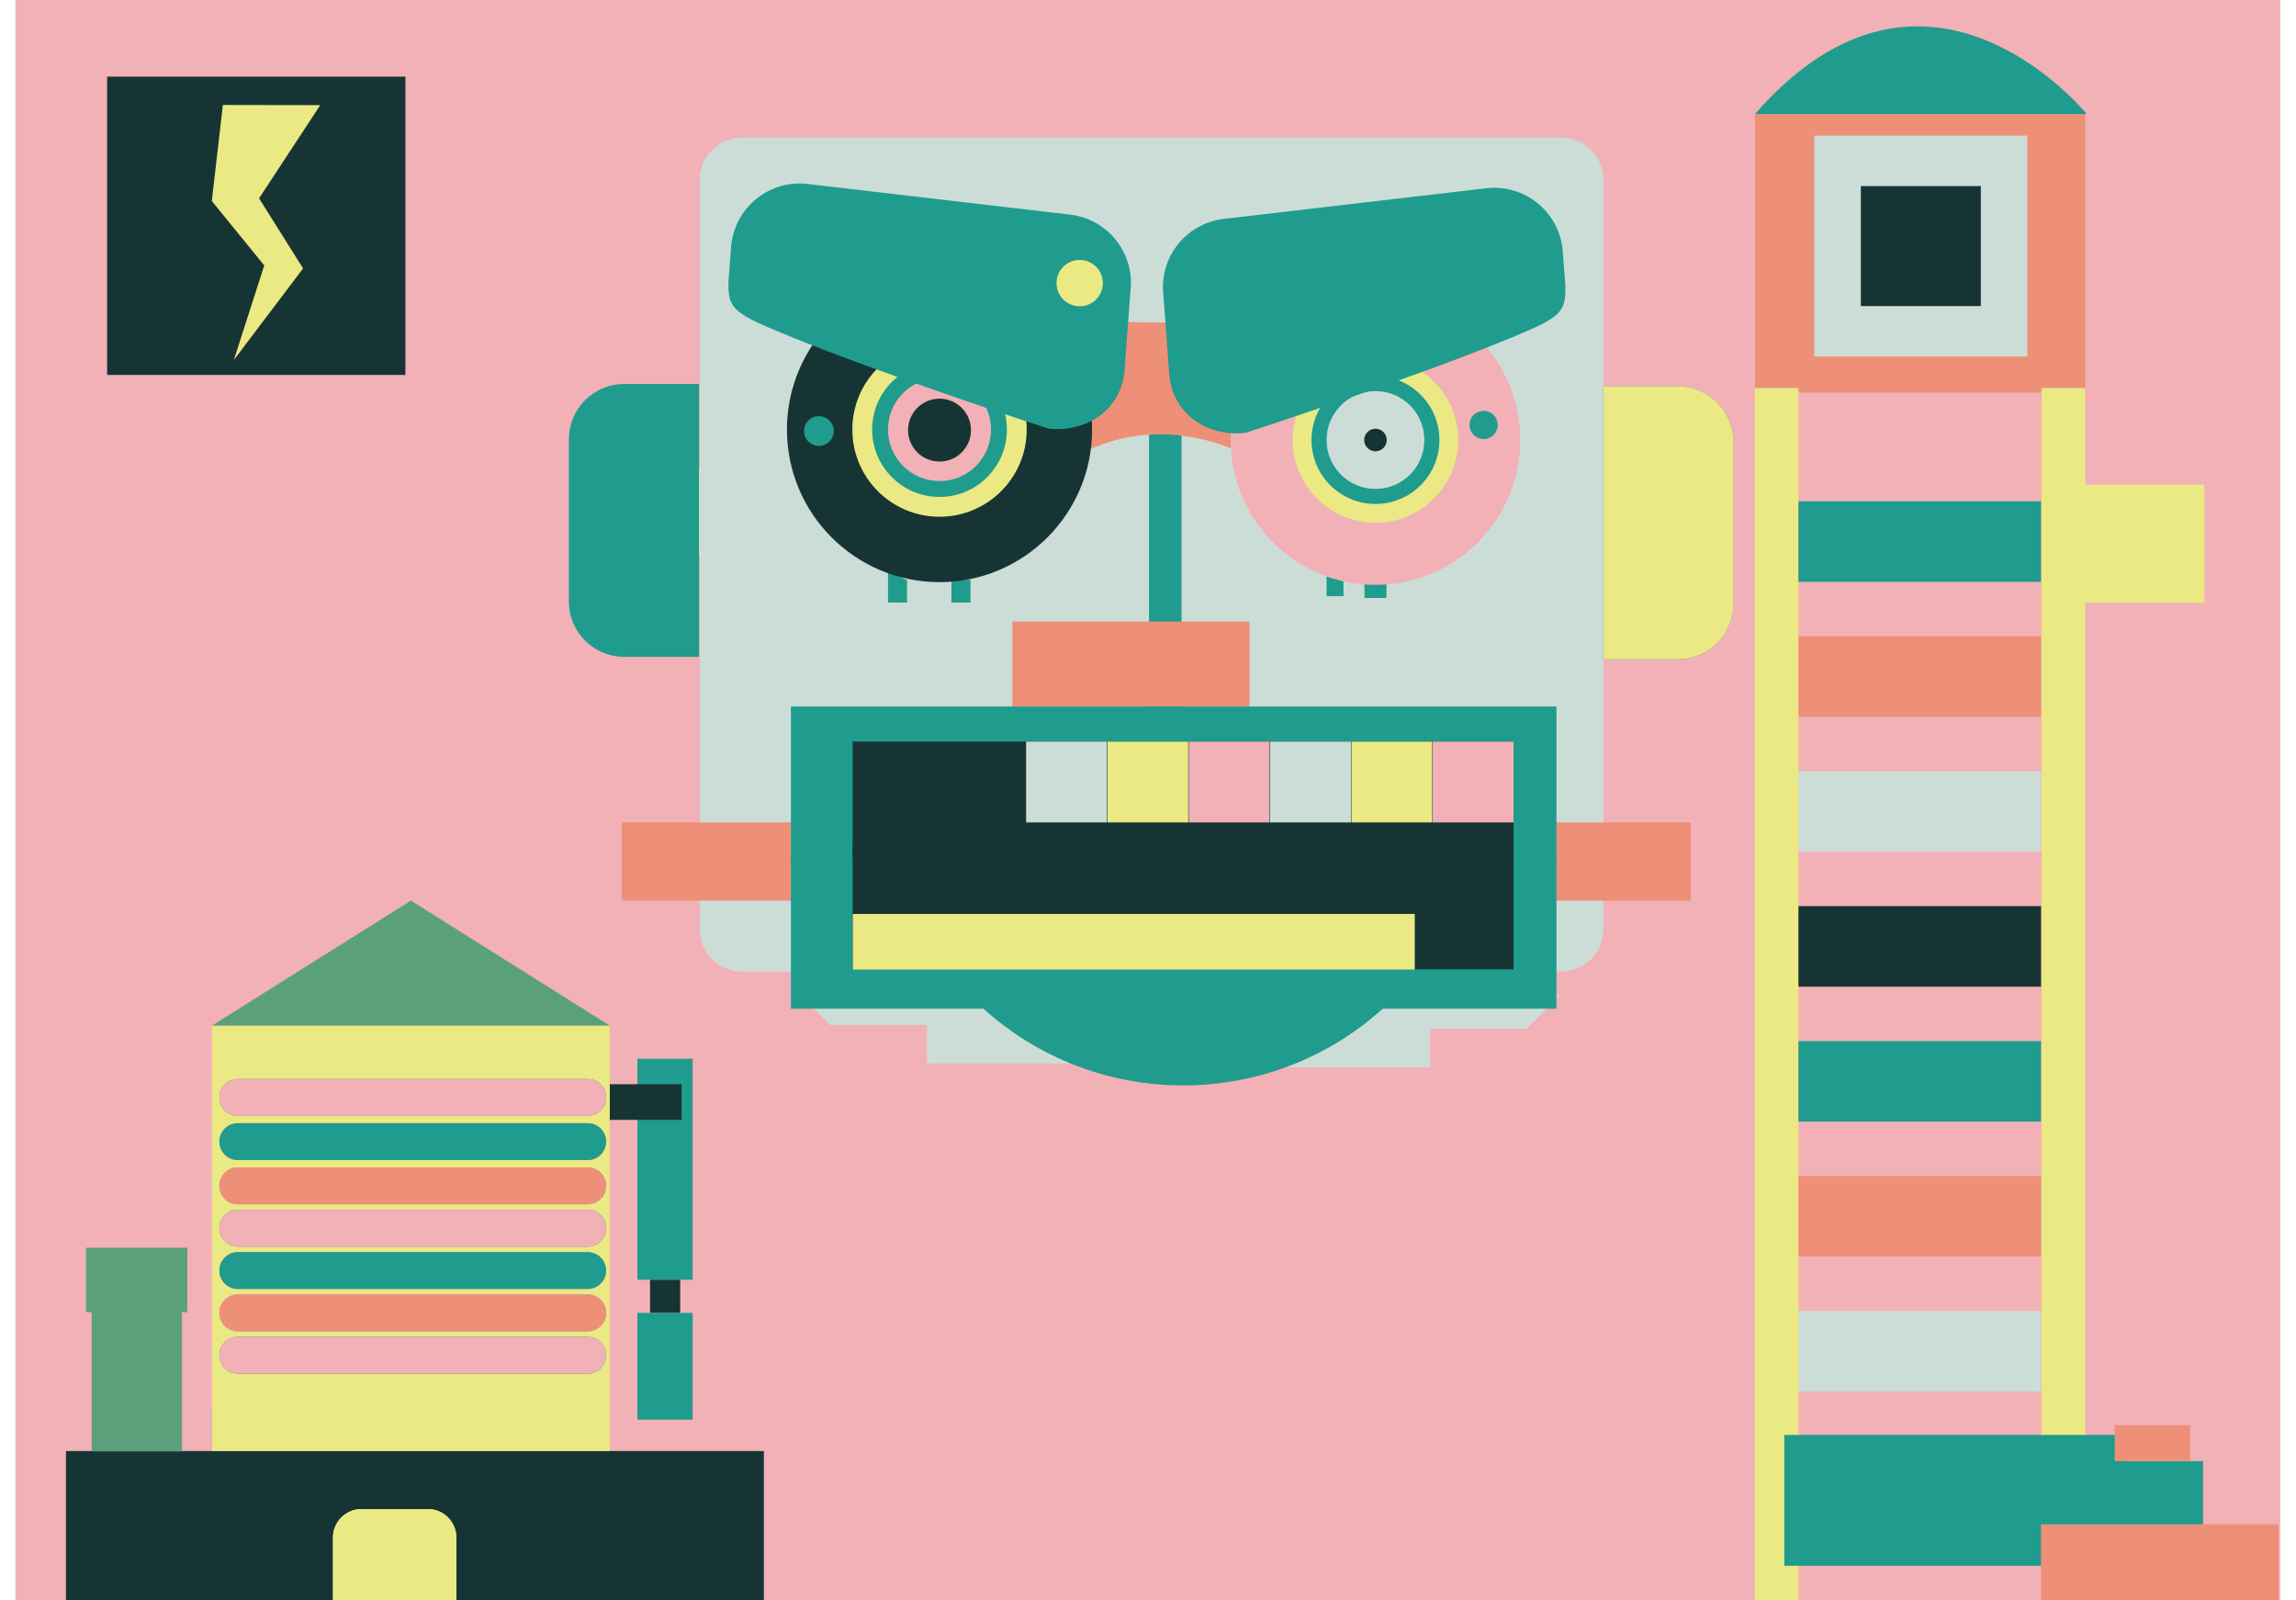 <?xml version="1.0" encoding="utf-8"?>
<!-- Generator: Adobe Illustrator 15.0.0, SVG Export Plug-In . SVG Version: 6.00 Build 0)  -->
<!DOCTYPE svg PUBLIC "-//W3C//DTD SVG 1.1//EN" "http://www.w3.org/Graphics/SVG/1.1/DTD/svg11.dtd">
<svg version="1.1" xmlns="http://www.w3.org/2000/svg"  x="0px" y="0px"
	 width="1191px" height="830px" viewBox="0 0 1190.55 841.89" enable-background="new 0 0 1190.55 841.89"
	 xml:space="preserve">
<g id="bg">
	<rect x="-0.625" fill="#F2B1B6" width="1191.647" height="842.334"/>
</g>
<g id="bgPump1" display="none">
	<rect x="-0.625" display="inline" opacity="0.49" fill="#CCDDD7" width="1191.647" height="842.334"/>
</g>
<g id="bgPump2" display="none">
	<rect x="-0.625" display="inline" opacity="0.5" fill="#EAE984" width="1191.647" height="842.334"/>
</g>
<g id="bgPump3" display="none">
	<rect x="-0.625" display="inline" opacity="0.5" fill="#EE8F78" width="1191.647" height="842.334"/>
</g>
<g id="bgPump4" display="none">
	<rect x="-0.625" display="inline" opacity="0.5" fill="#173434" width="1191.647" height="842.334"/>
</g>
<g id="bgStripes1" display="none">
	<rect x="-0.625" display="inline" fill="#5AA17B" width="1190.758" height="122.311"/>
	<rect x="-0.625" y="122.311" display="inline" fill="#F2B1B6" width="1191.647" height="163.772"/>
	<rect x="-0.625" y="286.083" display="inline" fill="#173434" width="1191.647" height="74.917"/>
	<rect x="-0.625" y="361" display="inline" fill="#EAE984" width="1191.647" height="167.404"/>
	<rect x="-0.625" y="528.404" display="inline" fill="#EE8F78" width="1191.647" height="194.303"/>
	<rect x="-0.625" y="722.707" display="inline" fill="#EAE984" width="1190.758" height="119.627"/>
</g>
<g id="bgStripes2" display="none">
	<rect x="-0.625" display="inline" fill="#EAE984" width="1190.758" height="122.311"/>
	<rect x="-0.625" y="122.311" display="inline" fill="#F2B1B6" width="1191.647" height="163.772"/>
	<rect x="-0.625" y="286.083" display="inline" fill="#CCDDD7" width="1191.647" height="74.917"/>
	<rect x="-0.625" y="361" display="inline" fill="#EAE984" width="1191.647" height="167.404"/>
	<rect x="-0.625" y="528.404" display="inline" fill="#5AA17B" width="1191.647" height="194.303"/>
	<rect x="-0.625" y="722.707" display="inline" fill="#EE8F78" width="1190.758" height="119.627"/>
</g>
<g id="bgStripes3" display="none">
	<rect x="-0.625" display="inline" fill="#F2B1B6" width="1190.758" height="122.311"/>
	<rect x="-0.625" y="122.311" display="inline" fill="#5AA17B" width="1191.647" height="163.772"/>
	<rect x="-0.625" y="286.083" display="inline" fill="#CCDDD7" width="1191.647" height="74.917"/>
	<rect x="-0.625" y="361" display="inline" fill="#EE8F78" width="1191.647" height="167.404"/>
	<rect x="-0.625" y="528.404" display="inline" fill="#EAE984" width="1191.647" height="194.303"/>
	<rect x="-0.625" y="722.707" display="inline" fill="#1F9C8D" width="1190.758" height="119.627"/>
</g>
<g id="bgStripes4" display="none">
	<rect x="-0.625" display="inline" fill="#EE8F78" width="1190.758" height="122.311"/>
	<rect x="-0.625" y="122.311" display="inline" fill="#5AA17B" width="1191.647" height="163.772"/>
	<rect x="-0.625" y="286.083" display="inline" fill="#F2B1B6" width="1191.647" height="74.917"/>
	<rect x="-0.625" y="361" display="inline" fill="#EAE984" width="1191.647" height="167.404"/>
	<rect x="-0.625" y="528.404" display="inline" fill="#EE8F78" width="1191.647" height="194.303"/>
	<rect x="-0.625" y="722.707" display="inline" fill="#CCDDD7" width="1190.758" height="119.627"/>
</g>
<g id="bgCoop3" display="none">
	<g display="inline">
		<circle fill="#173434" cx="56.958" cy="43.831" r="26"/>
		<circle fill="#173434" cx="175.859" cy="43.831" r="26"/>
		<circle fill="#173434" cx="294.76" cy="43.831" r="26"/>
		<circle fill="#173434" cx="413.662" cy="43.831" r="26"/>
		<circle fill="#173434" cx="532.563" cy="43.831" r="26"/>
		<circle fill="#173434" cx="651.465" cy="43.831" r="26"/>
		<circle fill="#173434" cx="770.366" cy="43.831" r="26"/>
		<circle fill="#173434" cx="889.268" cy="43.831" r="26"/>
		<circle fill="#173434" cx="1008.169" cy="43.831" r="26"/>
		<circle fill="#173434" cx="1127.07" cy="43.831" r="26"/>
		<circle fill="#173434" cx="1127.07" cy="149.123" r="26"/>
		<circle fill="#173434" cx="1127.07" cy="254.414" r="26"/>
		<circle fill="#173434" cx="1127.07" cy="359.706" r="26"/>
		<circle fill="#173434" cx="1127.07" cy="464.998" r="26"/>
		<circle fill="#173434" cx="1127.07" cy="570.289" r="26"/>
		<circle fill="#173434" cx="1127.07" cy="675.58" r="26"/>
		<circle fill="#173434" cx="1127.07" cy="780.871" r="26"/>
		<circle fill="#173434" cx="1008.168" cy="149.123" r="26"/>
		<circle fill="#173434" cx="1008.168" cy="254.415" r="26"/>
		<circle fill="#173434" cx="1008.168" cy="359.706" r="26"/>
		<circle fill="#173434" cx="1008.168" cy="464.998" r="26"/>
		<circle fill="#173434" cx="1008.168" cy="570.289" r="26"/>
		<circle fill="#173434" cx="1008.168" cy="675.58" r="26"/>
		<circle fill="#173434" cx="1008.168" cy="780.871" r="26"/>
		<circle fill="#173434" cx="889.266" cy="149.124" r="26"/>
		<circle fill="#173434" cx="889.266" cy="254.416" r="26"/>
		<circle fill="#173434" cx="889.266" cy="359.707" r="26"/>
		<circle fill="#173434" cx="889.266" cy="464.998" r="26"/>
		<circle fill="#173434" cx="889.266" cy="570.289" r="26"/>
		<circle fill="#173434" cx="889.266" cy="675.58" r="26"/>
		<circle fill="#173434" cx="889.266" cy="780.871" r="26"/>
		<circle fill="#173434" cx="770.363" cy="149.125" r="26"/>
		<circle fill="#173434" cx="770.363" cy="254.416" r="26"/>
		<circle fill="#173434" cx="770.363" cy="359.708" r="26"/>
		<circle fill="#173434" cx="770.363" cy="464.998" r="26"/>
		<circle fill="#173434" cx="770.363" cy="570.289" r="26"/>
		<circle fill="#173434" cx="770.363" cy="675.58" r="26"/>
		<circle fill="#173434" cx="770.363" cy="780.871" r="26"/>
		<circle fill="#173434" cx="651.461" cy="149.125" r="26"/>
		<circle fill="#173434" cx="651.461" cy="254.416" r="26"/>
		<circle fill="#173434" cx="651.461" cy="359.708" r="26"/>
		<circle fill="#173434" cx="651.461" cy="464.998" r="26"/>
		<circle fill="#173434" cx="651.461" cy="570.289" r="26"/>
		<circle fill="#173434" cx="651.461" cy="675.58" r="26"/>
		<circle fill="#173434" cx="651.461" cy="780.871" r="26"/>
		<circle fill="#173434" cx="532.559" cy="149.125" r="26"/>
		<circle fill="#173434" cx="532.559" cy="254.417" r="26"/>
		<circle fill="#173434" cx="532.559" cy="359.708" r="26"/>
		<circle fill="#173434" cx="532.559" cy="464.998" r="26"/>
		<circle fill="#173434" cx="532.559" cy="570.289" r="26"/>
		<circle fill="#173434" cx="532.559" cy="675.58" r="26"/>
		<circle fill="#173434" cx="532.559" cy="780.871" r="26"/>
		<circle fill="#173434" cx="413.656" cy="149.125" r="26"/>
		<circle fill="#173434" cx="413.656" cy="254.417" r="26"/>
		<circle fill="#173434" cx="413.656" cy="359.708" r="26"/>
		<circle fill="#173434" cx="413.656" cy="464.998" r="26"/>
		<circle fill="#173434" cx="413.656" cy="570.289" r="26"/>
		<circle fill="#173434" cx="413.656" cy="675.58" r="26"/>
		<circle fill="#173434" cx="413.656" cy="780.871" r="26"/>
		<circle fill="#173434" cx="294.754" cy="149.126" r="26"/>
		<circle fill="#173434" cx="294.754" cy="254.417" r="26"/>
		<circle fill="#173434" cx="294.754" cy="359.709" r="26"/>
		<circle fill="#173434" cx="294.754" cy="464.998" r="26"/>
		<circle fill="#173434" cx="294.754" cy="570.289" r="26"/>
		<circle fill="#173434" cx="294.754" cy="675.58" r="26"/>
		<circle fill="#173434" cx="294.754" cy="780.871" r="26"/>
		<circle fill="#173434" cx="175.852" cy="149.126" r="26"/>
		<circle fill="#173434" cx="175.852" cy="254.417" r="26"/>
		<circle fill="#173434" cx="175.852" cy="359.709" r="26"/>
		<circle fill="#173434" cx="175.852" cy="464.998" r="26"/>
		<circle fill="#173434" cx="175.852" cy="570.289" r="26"/>
		<circle fill="#173434" cx="175.852" cy="675.58" r="26"/>
		<circle fill="#173434" cx="175.852" cy="780.871" r="26"/>
		<circle fill="#173434" cx="56.949" cy="149.126" r="26"/>
		<circle fill="#173434" cx="56.949" cy="254.418" r="26"/>
		<circle fill="#173434" cx="56.949" cy="359.709" r="26"/>
		<circle fill="#173434" cx="56.949" cy="464.998" r="26"/>
		<circle fill="#173434" cx="56.949" cy="570.289" r="26"/>
		<circle fill="#173434" cx="56.949" cy="675.58" r="26"/>
		<circle fill="#173434" cx="56.949" cy="780.871" r="26"/>
	</g>
</g>
<g id="bgCoop2" display="none">
	<g display="inline">
		<circle fill="#EAE984" cx="56.958" cy="43.831" r="16"/>
		<circle fill="#EAE984" cx="175.859" cy="43.831" r="16"/>
		<circle fill="#EAE984" cx="294.76" cy="43.831" r="16"/>
		<circle fill="#EAE984" cx="413.662" cy="43.831" r="16"/>
		<circle fill="#EAE984" cx="532.563" cy="43.831" r="16"/>
		<circle fill="#EAE984" cx="651.465" cy="43.831" r="16"/>
		<circle fill="#EAE984" cx="770.366" cy="43.831" r="16"/>
		<circle fill="#EAE984" cx="889.268" cy="43.831" r="16"/>
		<circle fill="#EAE984" cx="1008.169" cy="43.831" r="16"/>
		<circle fill="#EAE984" cx="1127.07" cy="43.831" r="16"/>
		<circle fill="#EAE984" cx="1127.07" cy="149.123" r="16"/>
		<circle fill="#EAE984" cx="1127.07" cy="254.414" r="16"/>
		<circle fill="#EAE984" cx="1127.07" cy="359.706" r="16"/>
		<circle fill="#EAE984" cx="1127.07" cy="464.998" r="16"/>
		<circle fill="#EAE984" cx="1127.07" cy="570.289" r="16"/>
		<circle fill="#EAE984" cx="1127.07" cy="675.58" r="16"/>
		<circle fill="#EAE984" cx="1127.07" cy="780.871" r="16"/>
		<circle fill="#EAE984" cx="1008.168" cy="149.123" r="16"/>
		<circle fill="#EAE984" cx="1008.168" cy="254.415" r="16"/>
		<circle fill="#EAE984" cx="1008.168" cy="359.706" r="16"/>
		<circle fill="#EAE984" cx="1008.168" cy="464.998" r="16"/>
		<circle fill="#EAE984" cx="1008.168" cy="570.289" r="16"/>
		<circle fill="#EAE984" cx="1008.168" cy="675.58" r="16"/>
		<circle fill="#EAE984" cx="1008.168" cy="780.871" r="16"/>
		<circle fill="#EAE984" cx="889.266" cy="149.124" r="16"/>
		<circle fill="#EAE984" cx="889.266" cy="254.416" r="16"/>
		<circle fill="#EAE984" cx="889.266" cy="359.707" r="16"/>
		<circle fill="#EAE984" cx="889.266" cy="464.998" r="16"/>
		<circle fill="#EAE984" cx="889.266" cy="570.289" r="16"/>
		<circle fill="#EAE984" cx="889.266" cy="675.58" r="16"/>
		<circle fill="#EAE984" cx="889.266" cy="780.871" r="16"/>
		<circle fill="#EAE984" cx="770.363" cy="149.125" r="16"/>
		<circle fill="#EAE984" cx="770.363" cy="254.416" r="16"/>
		<circle fill="#EAE984" cx="770.363" cy="359.708" r="16"/>
		<circle fill="#EAE984" cx="770.363" cy="464.998" r="16"/>
		<circle fill="#EAE984" cx="770.363" cy="570.289" r="16"/>
		<circle fill="#EAE984" cx="770.363" cy="675.58" r="16"/>
		<circle fill="#EAE984" cx="770.363" cy="780.871" r="16"/>
		<circle fill="#EAE984" cx="651.461" cy="149.125" r="16"/>
		<circle fill="#EAE984" cx="651.461" cy="254.416" r="16"/>
		<circle fill="#EAE984" cx="651.461" cy="359.708" r="16"/>
		<circle fill="#EAE984" cx="651.461" cy="464.998" r="16"/>
		<circle fill="#EAE984" cx="651.461" cy="570.289" r="16"/>
		<circle fill="#EAE984" cx="651.461" cy="675.58" r="16"/>
		<circle fill="#EAE984" cx="651.461" cy="780.871" r="16"/>
		<circle fill="#EAE984" cx="532.559" cy="149.125" r="16"/>
		<circle fill="#EAE984" cx="532.559" cy="254.417" r="16"/>
		<circle fill="#EAE984" cx="532.559" cy="359.708" r="16"/>
		<circle fill="#EAE984" cx="532.559" cy="464.998" r="16"/>
		<circle fill="#EAE984" cx="532.559" cy="570.289" r="16"/>
		<circle fill="#EAE984" cx="532.559" cy="675.58" r="16"/>
		<circle fill="#EAE984" cx="532.559" cy="780.871" r="16"/>
		<circle fill="#EAE984" cx="413.656" cy="149.125" r="16"/>
		<circle fill="#EAE984" cx="413.656" cy="254.417" r="16"/>
		<circle fill="#EAE984" cx="413.656" cy="359.708" r="16"/>
		<circle fill="#EAE984" cx="413.656" cy="464.998" r="16"/>
		<circle fill="#EAE984" cx="413.656" cy="570.289" r="16"/>
		<circle fill="#EAE984" cx="413.656" cy="675.58" r="16"/>
		<circle fill="#EAE984" cx="413.656" cy="780.871" r="16"/>
		<circle fill="#EAE984" cx="294.754" cy="149.126" r="16"/>
		<circle fill="#EAE984" cx="294.754" cy="254.417" r="16"/>
		<circle fill="#EAE984" cx="294.754" cy="359.709" r="16"/>
		<circle fill="#EAE984" cx="294.754" cy="464.998" r="16"/>
		<circle fill="#EAE984" cx="294.754" cy="570.289" r="16"/>
		<circle fill="#EAE984" cx="294.754" cy="675.58" r="16"/>
		<circle fill="#EAE984" cx="294.754" cy="780.871" r="16"/>
		<circle fill="#EAE984" cx="175.852" cy="149.126" r="16"/>
		<circle fill="#EAE984" cx="175.852" cy="254.417" r="16"/>
		<circle fill="#EAE984" cx="175.852" cy="359.709" r="16"/>
		<circle fill="#EAE984" cx="175.852" cy="464.998" r="16"/>
		<circle fill="#EAE984" cx="175.852" cy="570.289" r="16"/>
		<circle fill="#EAE984" cx="175.852" cy="675.58" r="16"/>
		<circle fill="#EAE984" cx="175.852" cy="780.871" r="16"/>
		<circle fill="#EAE984" cx="56.949" cy="149.126" r="16"/>
		<circle fill="#EAE984" cx="56.949" cy="254.418" r="16"/>
		<circle fill="#EAE984" cx="56.949" cy="359.709" r="16"/>
		<circle fill="#EAE984" cx="56.949" cy="464.998" r="16"/>
		<circle fill="#EAE984" cx="56.949" cy="570.289" r="16"/>
		<circle fill="#EAE984" cx="56.949" cy="675.58" r="16"/>
		<circle fill="#EAE984" cx="56.949" cy="780.871" r="16"/>
	</g>
</g>
<g id="bgCoop1" display="none">
	<g display="inline">
		<circle fill="#5AA17B" cx="56.958" cy="43.831" r="8.708"/>
		<circle fill="#5AA17B" cx="175.859" cy="43.831" r="8.708"/>
		<circle fill="#5AA17B" cx="294.76" cy="43.831" r="8.708"/>
		<circle fill="#5AA17B" cx="413.662" cy="43.831" r="8.708"/>
		<circle fill="#5AA17B" cx="532.563" cy="43.831" r="8.708"/>
		<circle fill="#5AA17B" cx="651.464" cy="43.831" r="8.708"/>
		<circle fill="#5AA17B" cx="770.365" cy="43.831" r="8.708"/>
		<circle fill="#5AA17B" cx="889.267" cy="43.831" r="8.708"/>
		<circle fill="#5AA17B" cx="1008.168" cy="43.831" r="8.708"/>
		<circle fill="#5AA17B" cx="1127.069" cy="43.831" r="8.708"/>
		<circle fill="#5AA17B" cx="1127.069" cy="149.123" r="8.708"/>
		<circle fill="#5AA17B" cx="1127.069" cy="254.414" r="8.708"/>
		<circle fill="#5AA17B" cx="1127.069" cy="359.706" r="8.708"/>
		<circle fill="#5AA17B" cx="1127.069" cy="464.998" r="8.708"/>
		<circle fill="#5AA17B" cx="1127.069" cy="570.289" r="8.708"/>
		<circle fill="#5AA17B" cx="1127.069" cy="675.58" r="8.708"/>
		<circle fill="#5AA17B" cx="1127.069" cy="780.871" r="8.708"/>
		<circle fill="#5AA17B" cx="1008.167" cy="149.123" r="8.708"/>
		<circle fill="#5AA17B" cx="1008.167" cy="254.415" r="8.708"/>
		<circle fill="#5AA17B" cx="1008.167" cy="359.706" r="8.708"/>
		<circle fill="#5AA17B" cx="1008.167" cy="464.998" r="8.708"/>
		<circle fill="#5AA17B" cx="1008.167" cy="570.289" r="8.708"/>
		<circle fill="#5AA17B" cx="1008.167" cy="675.58" r="8.708"/>
		<circle fill="#5AA17B" cx="1008.167" cy="780.871" r="8.708"/>
		<circle fill="#5AA17B" cx="889.265" cy="149.124" r="8.708"/>
		<circle fill="#5AA17B" cx="889.265" cy="254.416" r="8.708"/>
		<circle fill="#5AA17B" cx="889.265" cy="359.707" r="8.708"/>
		<circle fill="#5AA17B" cx="889.265" cy="464.998" r="8.708"/>
		<circle fill="#5AA17B" cx="889.265" cy="570.289" r="8.708"/>
		<circle fill="#5AA17B" cx="889.265" cy="675.58" r="8.708"/>
		<circle fill="#5AA17B" cx="889.265" cy="780.871" r="8.708"/>
		<circle fill="#5AA17B" cx="770.362" cy="149.125" r="8.708"/>
		<circle fill="#5AA17B" cx="770.362" cy="254.416" r="8.708"/>
		<circle fill="#5AA17B" cx="770.362" cy="359.708" r="8.708"/>
		<circle fill="#5AA17B" cx="770.362" cy="464.998" r="8.708"/>
		<circle fill="#5AA17B" cx="770.362" cy="570.289" r="8.708"/>
		<circle fill="#5AA17B" cx="770.362" cy="675.58" r="8.708"/>
		<circle fill="#5AA17B" cx="770.362" cy="780.871" r="8.708"/>
		<circle fill="#5AA17B" cx="651.46" cy="149.125" r="8.708"/>
		<circle fill="#5AA17B" cx="651.46" cy="254.416" r="8.708"/>
		<circle fill="#5AA17B" cx="651.46" cy="359.708" r="8.708"/>
		<circle fill="#5AA17B" cx="651.46" cy="464.998" r="8.708"/>
		<circle fill="#5AA17B" cx="651.46" cy="570.289" r="8.708"/>
		<circle fill="#5AA17B" cx="651.46" cy="675.58" r="8.708"/>
		<circle fill="#5AA17B" cx="651.46" cy="780.871" r="8.708"/>
		<circle fill="#5AA17B" cx="532.558" cy="149.125" r="8.708"/>
		<circle fill="#5AA17B" cx="532.558" cy="254.417" r="8.708"/>
		<circle fill="#5AA17B" cx="532.558" cy="359.708" r="8.708"/>
		<circle fill="#5AA17B" cx="532.558" cy="464.998" r="8.708"/>
		<circle fill="#5AA17B" cx="532.558" cy="570.289" r="8.708"/>
		<circle fill="#5AA17B" cx="532.558" cy="675.58" r="8.708"/>
		<circle fill="#5AA17B" cx="532.558" cy="780.871" r="8.708"/>
		<circle fill="#5AA17B" cx="413.655" cy="149.125" r="8.708"/>
		<circle fill="#5AA17B" cx="413.655" cy="254.417" r="8.708"/>
		<circle fill="#5AA17B" cx="413.655" cy="359.708" r="8.708"/>
		<circle fill="#5AA17B" cx="413.655" cy="464.998" r="8.708"/>
		<circle fill="#5AA17B" cx="413.655" cy="570.289" r="8.708"/>
		<circle fill="#5AA17B" cx="413.655" cy="675.58" r="8.708"/>
		<circle fill="#5AA17B" cx="413.655" cy="780.871" r="8.708"/>
		<circle fill="#5AA17B" cx="294.753" cy="149.126" r="8.708"/>
		<circle fill="#5AA17B" cx="294.753" cy="254.417" r="8.708"/>
		<circle fill="#5AA17B" cx="294.753" cy="359.709" r="8.708"/>
		<circle fill="#5AA17B" cx="294.753" cy="464.998" r="8.708"/>
		<circle fill="#5AA17B" cx="294.753" cy="570.289" r="8.708"/>
		<circle fill="#5AA17B" cx="294.753" cy="675.58" r="8.708"/>
		<circle fill="#5AA17B" cx="294.753" cy="780.871" r="8.708"/>
		<circle fill="#5AA17B" cx="175.851" cy="149.126" r="8.708"/>
		<circle fill="#5AA17B" cx="175.851" cy="254.417" r="8.708"/>
		<circle fill="#5AA17B" cx="175.851" cy="359.709" r="8.708"/>
		<circle fill="#5AA17B" cx="175.851" cy="464.998" r="8.708"/>
		<circle fill="#5AA17B" cx="175.851" cy="570.289" r="8.708"/>
		<circle fill="#5AA17B" cx="175.851" cy="675.58" r="8.708"/>
		<circle fill="#5AA17B" cx="175.851" cy="780.871" r="8.708"/>
		<circle fill="#5AA17B" cx="56.948" cy="149.126" r="8.708"/>
		<circle fill="#5AA17B" cx="56.948" cy="254.418" r="8.708"/>
		<circle fill="#5AA17B" cx="56.948" cy="359.709" r="8.708"/>
		<circle fill="#5AA17B" cx="56.948" cy="464.998" r="8.708"/>
		<circle fill="#5AA17B" cx="56.948" cy="570.289" r="8.708"/>
		<circle fill="#5AA17B" cx="56.948" cy="675.58" r="8.708"/>
		<circle fill="#5AA17B" cx="56.948" cy="780.871" r="8.708"/>
	</g>
</g>
<g id="earHandle">
	<g>
		<rect x="295.634" y="224.06" fill="#1F9C8D" width="26.558" height="93.07"/>
		<rect x="322.192" y="246.613" fill="#EAE984" width="245.378" height="45.173"/>
	</g>
</g>
<g id="coopColored">
	<rect x="914.649" y="59.986" fill="#EE8F78" width="173.748" height="146.568"/>
	<path fill="#1F9C8D" d="M914.649,59.986h174.514C1089.163,59.986,1005.211-43.775,914.649,59.986z"/>
	<rect x="914.566" y="204.177" fill="#EAE984" width="22.949" height="637.713"/>
	<rect x="1065.428" y="204.177" fill="#EAE984" width="22.949" height="637.713"/>
</g>
<g id="coopBlack" display="none">
	<rect x="914.566" y="204.177" display="inline" fill="#173434" width="22.949" height="637.713"/>
	<rect x="1065.428" y="204.177" display="inline" fill="#173434" width="22.949" height="637.713"/>
	<rect x="914.649" y="59.986" display="inline" fill="#173434" width="173.748" height="146.568"/>
	<path display="inline" fill="#173434" d="M914.649,60.986h174.514C1089.163,60.986,1005.211-42.775,914.649,60.986z"/>
</g>
<g id="pump">
	<g>
		<rect x="36.508" y="656.448" fill="#5AA17B" width="53.291" height="33.913"/>
		<rect x="53.042" y="690.361" fill="#CCDDD7" width="19.377" height="144.371"/>
	</g>
</g>
<g id="layer1">
	<rect x="25.942" y="763.404" fill="#173434" width="367.231" height="78.485"/>
	<path fill="#EAE984" d="M231.36,808.944c0-8.294-6.724-15.017-15.02-15.017h-34.882c-8.294,0-15.018,6.723-15.018,15.017v32.945
		h64.919V808.944z"/>
	<rect x="102.799" y="742.113" fill="#5AA17B" width="209.294" height="21.291"/>
	<rect x="930.065" y="754.934" fill="#1F9C8D" width="179.529" height="68.844"/>
	<rect x="1094.207" y="768.692" fill="#1F9C8D" width="56.201" height="37.789"/>
	<rect x="1103.898" y="749.818" fill="#EE8F78" width="39.725" height="18.874"/>
	<rect x="1065.137" y="801.948" fill="#EE8F78" width="124.996" height="40.386"/>
	<rect x="39.508" y="689.732" fill="#5AA17B" width="47.478" height="73.896"/>
	<path fill="#CCDDD7" d="M834.818,489.159c0,12.165-10.005,22.027-22.349,22.027H381.802c-12.34,0-22.348-9.862-22.348-22.027
		V94.413c0-12.165,10.007-22.026,22.348-22.026H812.47c12.344,0,22.349,9.862,22.349,22.026V489.159z"/>
	<rect x="595.811" y="227.079" fill="#1F9C8D" width="17.121" height="145.13"/>
	<polygon fill="#CCDDD7" points="688.796,561.553 743.566,561.553 743.566,541.237 794.588,541.237 812.132,523.693 
		665.364,523.693 665.364,561.553 	"/>
	<polygon fill="#CCDDD7" points="533.771,559.553 479,559.553 479,539.237 427.977,539.237 410.433,521.693 557.201,521.693 
		557.201,559.553 	"/>
	<path fill="#EE8F78" d="M494.794,168.641c0,0,194.539,0.689,194.43,5.024c-0.109,4.336-36.699,68.888-36.699,68.888
		s-52.518-34.195-105.393,4.06L494.794,168.641z"/>
	<rect x="1080.228" y="255.037" fill="#EAE984" width="70.866" height="62.093"/>
	<path fill="#EAE984" d="M231.36,808.944c0-8.294-6.724-15.017-15.02-15.017h-34.882c-8.294,0-15.018,6.723-15.018,15.017v32.945
		h64.919V808.944z"/>
</g>
<g id="coopButton">
	<g id="coopButtonBg">
		<rect x="945.834" y="71.334" fill="#CCDDD7" width="112.146" height="116.244"/>
	</g>
	<g id="coopButtonCenter">
		<rect x="970.34" y="97.888" fill="#173434" width="63.135" height="63.137"/>
	</g>
</g>
<g id="nose">
	<rect x="523.911" y="327" fill="#EE8F78" width="124.778" height="44.703"/>
</g>
<g id="mot">
	<rect x="318.37" y="432.676" fill="#EE8F78" width="562.54" height="41.158"/>
</g>
<g id="openMouthDown" display="none">
	<rect x="409.354" y="144.33" display="inline" fill="#1F9C8D" width="400.857" height="397.158"/>
	<path display="inline" fill="#1F9C8D" d="M504.384,534.672c60.935,60.936,159.729,60.936,220.665,0l12.889-12.89H491.496
		L504.384,534.672z"/>
	<rect x="441.672" y="162.69" display="inline" fill="#173434" width="346.087" height="348.133"/>
	<rect x="440.276" y="481.687" display="inline" fill="#EAE984" width="294.265" height="29.137"/>
</g>
<g id="closedMouthUp">
	<rect x="407.387" y="371.703" fill="#1F9C8D" width="402.791" height="81.297"/>
	<rect x="439.862" y="390.152" fill="#173434" width="347.756" height="62.848"/>
</g>
<g id="closedMouthDown">
	<rect x="407.387" y="451" fill="#1F9C8D" width="402.791" height="79.693"/>
	<path fill="#1F9C8D" d="M502.876,525.137c61.229,61.229,160.501,61.229,221.729,0l12.951-12.95H489.925L502.876,525.137z"/>
	<rect x="439.862" y="444.277" fill="#173434" width="347.756" height="65.705"/>
	<g id="teethDown">
		<rect x="439.944" y="480.834" fill="#EAE984" width="295.685" height="29.279"/>
	</g>
</g>
<g id="teethUp">
	<g id="tooth1">
		<rect x="531.147" y="390.152" fill="#CCDDD7" width="42.524" height="42.523"/>
	</g>
	<g id="tooth2">
		<rect x="573.937" y="390.152" fill="#EAE984" width="42.523" height="42.523"/>
	</g>
	<g id="tooth3">
		<rect x="616.727" y="390.152" fill="#F2B1B6" width="42.523" height="42.523"/>
	</g>
	<g id="tooth4">
		<rect x="659.516" y="390.152" fill="#CCDDD7" width="42.523" height="42.523"/>
	</g>
	<g id="tooth5">
		<rect x="702.305" y="390.152" fill="#EAE984" width="42.524" height="42.523"/>
	</g>
	<g id="tooth6">
		<rect x="745.095" y="390.152" fill="#F2B1B6" width="42.523" height="42.523"/>
	</g>
</g>
<g id="pumpLight" display="none">
	<path display="inline" fill="#CCDDD7" d="M231.36,808.944c0-8.294-6.724-15.017-15.02-15.017h-34.882
		c-8.294,0-15.018,6.723-15.018,15.017v32.945h64.919V808.944z"/>
</g>
<g id="pumpHouse">
	<rect x="102.799" y="539.579" fill="#EAE984" width="209.294" height="223.825"/>
	<rect x="326.626" y="557.021" fill="#1F9C8D" width="29.068" height="116.272"/>
	<rect x="333.276" y="673.293" fill="#173434" width="15.855" height="17.439"/>
	<rect x="326.626" y="690.732" fill="#1F9C8D" width="29.068" height="56.201"/>
	<rect x="312.093" y="570.419" fill="#173434" width="37.789" height="18.758"/>
	<polygon fill="#5AA17B" points="207.446,473.834 102.799,539.579 312.093,539.579 	"/>
	<g id="pumpColors1">
		<g>
			<path fill="#EE8F78" d="M310.156,577.366c0,5.354-4.339,9.689-9.689,9.689h-184.1c-5.352,0-9.689-4.336-9.689-9.689l0,0
				c0-5.351,4.337-9.689,9.689-9.689h184.1C305.816,567.677,310.156,572.016,310.156,577.366L310.156,577.366z"/>
			<path fill="#F2B1B6" d="M310.156,600.623c0,5.35-4.339,9.688-9.689,9.688h-184.1c-5.352,0-9.689-4.338-9.689-9.688l0,0
				c0-5.353,4.337-9.689,9.689-9.689h184.1C305.816,590.934,310.156,595.271,310.156,600.623L310.156,600.623z"/>
			<path fill="#1F9C8D" d="M310.156,623.878c0,5.349-4.339,9.689-9.689,9.689h-184.1c-5.352,0-9.689-4.341-9.689-9.689l0,0
				c0-5.353,4.337-9.689,9.689-9.689h184.1C305.816,614.188,310.156,618.525,310.156,623.878L310.156,623.878z"/>
			<path fill="#EE8F78" d="M310.156,646.163c0,5.353-4.339,9.688-9.689,9.688h-184.1c-5.352,0-9.689-4.336-9.689-9.688l0,0
				c0-5.351,4.337-9.692,9.689-9.692h184.1C305.816,636.471,310.156,640.812,310.156,646.163L310.156,646.163z"/>
			<path fill="#F2B1B6" d="M310.156,668.449c0,5.35-4.339,9.689-9.689,9.689h-184.1c-5.352,0-9.689-4.34-9.689-9.689l0,0
				c0-5.353,4.337-9.688,9.689-9.688h184.1C305.816,658.761,310.156,663.097,310.156,668.449L310.156,668.449z"/>
			<path fill="#1F9C8D" d="M310.156,690.732c0,5.351-4.339,9.691-9.689,9.691h-184.1c-5.352,0-9.689-4.341-9.689-9.691l0,0
				c0-5.35,4.337-9.688,9.689-9.688h184.1C305.816,681.045,310.156,685.383,310.156,690.732L310.156,690.732z"/>
			<path fill="#EE8F78" d="M310.156,713.02c0,5.352-4.339,9.688-9.689,9.688h-184.1c-5.352,0-9.689-4.336-9.689-9.688l0,0
				c0-5.353,4.337-9.688,9.689-9.688h184.1C305.816,703.332,310.156,707.667,310.156,713.02L310.156,713.02z"/>
		</g>
	</g>
	<g id="pumpColors2">
		<g>
			<path fill="#1F9C8D" d="M310.156,577.366c0,5.354-4.339,9.689-9.689,9.689h-184.1c-5.352,0-9.689-4.336-9.689-9.689l0,0
				c0-5.351,4.337-9.689,9.689-9.689h184.1C305.816,567.677,310.156,572.016,310.156,577.366L310.156,577.366z"/>
			<path fill="#EE8F78" d="M310.156,600.623c0,5.35-4.339,9.688-9.689,9.688h-184.1c-5.352,0-9.689-4.338-9.689-9.688l0,0
				c0-5.353,4.337-9.689,9.689-9.689h184.1C305.816,590.934,310.156,595.271,310.156,600.623L310.156,600.623z"/>
			<path fill="#F2B1B6" d="M310.156,623.878c0,5.349-4.339,9.689-9.689,9.689h-184.1c-5.352,0-9.689-4.341-9.689-9.689l0,0
				c0-5.353,4.337-9.689,9.689-9.689h184.1C305.816,614.188,310.156,618.525,310.156,623.878L310.156,623.878z"/>
			<path fill="#1F9C8D" d="M310.156,646.163c0,5.353-4.339,9.688-9.689,9.688h-184.1c-5.352,0-9.689-4.336-9.689-9.688l0,0
				c0-5.351,4.337-9.692,9.689-9.692h184.1C305.816,636.471,310.156,640.812,310.156,646.163L310.156,646.163z"/>
			<path fill="#EE8F78" d="M310.156,668.449c0,5.35-4.339,9.689-9.689,9.689h-184.1c-5.352,0-9.689-4.34-9.689-9.689l0,0
				c0-5.353,4.337-9.688,9.689-9.688h184.1C305.816,658.761,310.156,663.097,310.156,668.449L310.156,668.449z"/>
			<path fill="#F2B1B6" d="M310.156,690.732c0,5.351-4.339,9.691-9.689,9.691h-184.1c-5.352,0-9.689-4.341-9.689-9.691l0,0
				c0-5.35,4.337-9.688,9.689-9.688h184.1C305.816,681.045,310.156,685.383,310.156,690.732L310.156,690.732z"/>
			<path fill="#1F9C8D" d="M310.156,713.02c0,5.352-4.339,9.688-9.689,9.688h-184.1c-5.352,0-9.689-4.336-9.689-9.688l0,0
				c0-5.353,4.337-9.688,9.689-9.688h184.1C305.816,703.332,310.156,707.667,310.156,713.02L310.156,713.02z"/>
		</g>
	</g>
	<g id="pumpColors3">
		<g>
			<path fill="#F2B1B6" d="M310.156,577.366c0,5.354-4.339,9.689-9.689,9.689h-184.1c-5.352,0-9.689-4.336-9.689-9.689l0,0
				c0-5.351,4.337-9.689,9.689-9.689h184.1C305.816,567.677,310.156,572.016,310.156,577.366L310.156,577.366z"/>
			<path fill="#1F9C8D" d="M310.156,600.623c0,5.35-4.339,9.688-9.689,9.688h-184.1c-5.352,0-9.689-4.338-9.689-9.688l0,0
				c0-5.353,4.337-9.689,9.689-9.689h184.1C305.816,590.934,310.156,595.271,310.156,600.623L310.156,600.623z"/>
			<path fill="#EE8F78" d="M310.156,623.878c0,5.349-4.339,9.689-9.689,9.689h-184.1c-5.352,0-9.689-4.341-9.689-9.689l0,0
				c0-5.353,4.337-9.689,9.689-9.689h184.1C305.816,614.188,310.156,618.525,310.156,623.878L310.156,623.878z"/>
			<path fill="#F2B1B6" d="M310.156,646.163c0,5.353-4.339,9.688-9.689,9.688h-184.1c-5.352,0-9.689-4.336-9.689-9.688l0,0
				c0-5.351,4.337-9.692,9.689-9.692h184.1C305.816,636.471,310.156,640.812,310.156,646.163L310.156,646.163z"/>
			<path fill="#1F9C8D" d="M310.156,668.449c0,5.35-4.339,9.689-9.689,9.689h-184.1c-5.352,0-9.689-4.34-9.689-9.689l0,0
				c0-5.353,4.337-9.688,9.689-9.688h184.1C305.816,658.761,310.156,663.097,310.156,668.449L310.156,668.449z"/>
			<path fill="#EE8F78" d="M310.156,690.732c0,5.351-4.339,9.691-9.689,9.691h-184.1c-5.352,0-9.689-4.341-9.689-9.691l0,0
				c0-5.35,4.337-9.688,9.689-9.688h184.1C305.816,681.045,310.156,685.383,310.156,690.732L310.156,690.732z"/>
			<path fill="#F2B1B6" d="M310.156,713.02c0,5.352-4.339,9.688-9.689,9.688h-184.1c-5.352,0-9.689-4.336-9.689-9.688l0,0
				c0-5.353,4.337-9.688,9.689-9.688h184.1C305.816,703.332,310.156,707.667,310.156,713.02L310.156,713.02z"/>
		</g>
	</g>
</g>
<g id="earLeft">
	<path fill="#1F9C8D" d="M319.667,202.017c-16.07,0-29.097,13.027-29.097,29.097v85.358c0,16.07,13.027,29.097,29.097,29.097h39.366
		V202.017H319.667z"/>
</g>
<g id="earRight">
	<path fill="#1F9C8D" d="M874.186,203.261c16.069,0,29.097,13.027,29.097,29.097v85.358c0,16.07-13.027,29.097-29.097,29.097
		h-39.367V203.261H874.186z"/>
</g>
<g id="earRightYellow">
	<path fill="#EAE984" d="M874.186,203.261c16.069,0,29.097,13.027,29.097,29.097v85.358c0,16.07-13.027,29.097-29.097,29.097
		h-39.367V203.261H874.186z"/>
</g>
<g id="lightningButton">
	<rect x="47.611" y="40.326" fill="#173434" width="156.934" height="156.934"/>
	<g id="smallLightning">
		<polygon fill="#EAE984" points="108.521,55.225 159.739,55.312 127.562,104.336 150.715,141.229 114.284,189.397 130.281,139.654 
			102.686,105.757 		"/>
	</g>
</g>
<g id="eyes">
	<g id="eyeLines">
		<polygon fill="#1F9C8D" points="689.225,303.238 689.225,313.634 698.132,313.634 698.132,305.809 		"/>
		<rect x="709.167" y="303.002" fill="#1F9C8D" width="11.579" height="11.581"/>
		<polyline fill="#1F9C8D" points="458.474,300.576 458.474,317.008 468.504,317.008 468.504,305.27 		"/>
		<rect x="491.837" y="305.025" fill="#1F9C8D" width="10.031" height="11.983"/>
	</g>
	<g id="eyeLeft">
		<circle fill="#173434" cx="485.581" cy="225.991" r="80.279"/>
		<circle fill="#1F9C8D" cx="422.109" cy="226.781" r="7.821"/>
		<g id="eyeballLeft">
			<circle fill="#EAE984" cx="485.581" cy="225.991" r="45.873"/>
			<circle fill="#1F9C8D" cx="485.581" cy="225.991" r="35.448"/>
			<circle fill="#F2B1B6" cx="485.581" cy="225.991" r="27.108"/>
			<path fill="#173434" d="M502.13,226.289c0,9.138-7.411,16.546-16.549,16.546c-9.133,0-16.549-7.408-16.549-16.546
				c0-9.136,7.416-16.546,16.549-16.546C494.719,209.743,502.13,217.152,502.13,226.289z"/>
		</g>
	</g>
	<g id="eyeRight">
		<circle fill="#F2B1B6" cx="714.957" cy="231.492" r="76.204"/>
		<path fill="#1F9C8D" d="M779.284,223.576c0,4.098-3.321,7.421-7.423,7.421c-4.099,0-7.421-3.323-7.421-7.421
			c0-4.102,3.322-7.423,7.421-7.423C775.963,216.153,779.284,219.474,779.284,223.576z"/>
		<g id="eyeballRight">
			<circle fill="#EAE984" cx="714.956" cy="231.492" r="43.545"/>
			<circle fill="#1F9C8D" cx="714.957" cy="231.492" r="33.648"/>
			<circle fill="#CCDDD7" cx="714.956" cy="231.492" r="25.731"/>
			<circle fill="#173434" cx="714.957" cy="231.492" r="5.939"/>
		</g>
	</g>
	<g id="eyeBrawLeft">
		<g>
			<path fill="#1F9C8D" d="M374.558,147.587c-0.424,14.545,2.143,16.905,27.816,27.566c50.757,21.074,140.35,50.308,140.35,50.308
				c19.857,2.318,37.815-9.537,40.135-29.396l3.194-43c2.318-19.859-11.899-37.833-31.76-40.154l-138.1-16.12
				c-19.857-2.318-37.835,11.901-40.152,31.758L374.558,147.587z"/>
			<circle fill="#EAE984" cx="559.33" cy="148.948" r="12.197"/>
		</g>
	</g>
	<g id="eyeBrawRight">
		<path fill="#1F9C8D" d="M814.87,149.837c0.426,14.545-2.142,16.905-27.815,27.566c-50.759,21.074-140.35,50.308-140.35,50.308
			c-19.858,2.318-37.816-9.538-40.135-29.396l-3.196-43c-2.316-19.858,11.901-37.833,31.76-40.153l138.102-16.12
			c19.856-2.318,37.834,11.901,40.151,31.758L814.87,149.837z"/>
	</g>
</g>
<g id="surprised" display="none">
	<g id="eyeLeftSur" display="inline">
		<circle fill="#173434" cx="490.959" cy="232.927" r="57.432"/>
		<circle fill="#EAE984" cx="490.959" cy="233.495" r="35.954"/>
		<path fill="#1F9C8D" d="M516.321,232.927c0,14.008-11.355,25.363-25.362,25.363c-14.003,0-25.359-11.355-25.359-25.363
			c0-14.005,11.355-25.359,25.359-25.359C504.966,207.568,516.321,218.922,516.321,232.927z"/>
		<circle fill="#F2B1B6" cx="490.959" cy="232.927" r="19.394"/>
		<path fill="#173434" d="M500.201,233.141c0,5.104-4.138,9.243-9.242,9.243c-5.099,0-9.242-4.138-9.242-9.243
			c0-5.1,4.143-9.241,9.242-9.241C496.063,223.899,500.201,228.041,500.201,233.141z"/>
		<path fill="#1F9C8D" d="M451.146,233.493c0,3.091-2.505,5.596-5.594,5.596c-3.09,0-5.595-2.505-5.595-5.596
			c0-3.087,2.505-5.593,5.595-5.593C448.641,227.9,451.146,230.405,451.146,233.493z"/>
	</g>
	<g id="eyeLInesSur" display="inline">
		<polyline fill="#1F9C8D" points="471.566,287.004 471.566,298.758 478.742,298.758 478.742,290.361 		"/>
		<rect x="495.436" y="290.187" fill="#1F9C8D" width="7.176" height="8.572"/>
		<polygon fill="#1F9C8D" points="685.597,338.729 685.597,353.497 698.248,353.497 698.248,342.381 		"/>
		<rect x="730.588" y="345.063" fill="#1F9C8D" width="8.437" height="8.433"/>
	</g>
	<g id="eyeRightSur" display="inline">
		<circle fill="#F2B1B6" cx="722.151" cy="236.809" r="108.256"/>
		<path fill="#EAE984" d="M784.01,236.809c0,34.162-27.694,61.858-61.858,61.858s-61.859-27.696-61.859-61.858
			c0-34.167,27.695-61.862,61.859-61.862S784.01,202.642,784.01,236.809z"/>
		<path fill="#1F9C8D" d="M769.951,236.809c0,26.398-21.401,47.8-47.8,47.8s-47.801-21.402-47.801-47.8
			c0-26.403,21.402-47.802,47.801-47.802S769.951,210.405,769.951,236.809z"/>
		<path fill="#CCDDD7" d="M758.703,236.809c0,20.186-16.364,36.549-36.552,36.549c-20.188,0-36.555-16.364-36.555-36.549
			c0-20.19,16.366-36.554,36.555-36.554C742.339,200.255,758.703,216.619,758.703,236.809z"/>
		<path fill="#173434" d="M743.607,236.809c0,11.847-9.604,21.453-21.456,21.453c-11.84,0-21.459-9.605-21.459-21.453
			c0-11.854,9.619-21.455,21.459-21.455C734.004,215.354,743.607,224.954,743.607,236.809z"/>
		<path fill="#1F9C8D" d="M806.584,226.737c0,5.38-4.356,9.74-9.742,9.74c-5.379,0-9.739-4.36-9.739-9.74
			c0-5.384,4.36-9.743,9.739-9.743C802.228,216.994,806.584,221.353,806.584,226.737z"/>
	</g>
	<g id="eyeBrawRightSur" display="inline">
		<path fill="#1F9C8D" d="M840.522,173.004c-7.854,12.775-11.403,13.357-39.559,8.027c-55.663-10.542-149.408-36.01-149.408-36.01
			c-18.426-9.231-27.198-29.604-17.966-48.03l21.563-38.866c9.232-18.425,31.649-25.876,50.075-16.646l128.138,64.204
			c18.427,9.23,25.876,31.65,16.646,50.075L840.522,173.004z"/>
	</g>
	<g id="eyeBrawLeftSur" display="inline">
		<path fill="#1F9C8D" d="M356.263,230.547c6.873,13.333,10.366,14.18,38.842,10.989c56.299-6.313,151.699-24.639,151.699-24.639
			c19.068-7.815,29.354-27.467,21.54-46.538l-18.571-40.381c-7.815-19.07-29.607-28.192-48.681-20.376l-132.613,54.353
			c-19.068,7.815-28.191,29.609-20.375,48.677L356.263,230.547z"/>
		<circle fill="#EAE984" cx="523.613" cy="139.596" r="12.573"/>
	</g>
</g>
<g id="ladder">
	<g id="step7">
		<rect x="937.516" y="689.732" fill="#CCDDD7" width="127.621" height="42.373"/>
	</g>
	<g id="step6">
		<rect x="937.516" y="618.732" fill="#EE8F78" width="127.621" height="42.373"/>
	</g>
	<g id="step5">
		<rect x="937.516" y="547.732" fill="#1F9C8D" width="127.621" height="42.373"/>
	</g>
	<g id="step4">
		<rect x="937.516" y="476.732" fill="#173434" width="127.621" height="42.373"/>
	</g>
	<g id="step3">
		<rect x="937.516" y="405.732" fill="#CCDDD7" width="127.621" height="42.373"/>
	</g>
	<g id="step2">
		<rect x="937.516" y="334.732" fill="#EE8F78" width="127.621" height="42.373"/>
	</g>
	<g id="step1">
		<rect x="937.516" y="263.732" fill="#1F9C8D" width="127.621" height="42.373"/>
	</g>
</g>
<g id="glasses" display="none">
	<polygon display="inline" fill="#EAE984" points="595.801,-3.241 595.801,48.778 538.477,48.778 538.477,122.18 662.972,122.18 
		662.972,-3.241 	"/>
	<g id="glassesLeft" display="inline">
		<ellipse fill="#EAE984" cx="489.945" cy="242.241" rx="98.277" ry="98.282"/>
		<path fill="#1F9C8D" d="M574.272,242.241c0,46.574-37.758,84.33-84.329,84.33c-46.572,0-84.326-37.756-84.326-84.33
			c0-46.57,37.754-84.328,84.326-84.328C536.515,157.913,574.272,195.67,574.272,242.241z"/>
		<circle fill="#F2B1B6" stroke="#F2B1B6" cx="502.72" cy="206.465" r="22.999"/>
		<circle fill="#CCDDD7" cx="507.832" cy="272.907" r="23"/>
		<circle fill="#EE8F78" stroke="#EE8F78" cx="451.613" cy="242.241" r="22.996"/>
	</g>
	<path display="inline" fill="#EE8F78" stroke="#EE8F78" d="M654.614,183.465l-13.978-11.604v-48.524h-77.141v53.752v30.159
		l-60.774,29.347l71.551,5.646l13.095-12.775h30.021l10.571,7.129C627.959,236.594,629.704,209.442,654.614,183.465z"/>
	<path display="inline" fill="#173434" d="M640.637,143.962c0,0,50.317,1.017,72.708,16.065
		c-35.234,7.586-58.73,23.438-58.73,23.438l-13.978-11.604V143.962z"/>
	<path display="inline" fill="#173434" d="M563.496,143.962l-43.751,4.614c0,0,31.888,11.956,43.751,28.512V143.962z"/>
	<g id="glassesRight" display="inline">
		<path fill="none" stroke="#EC008C" d="M655.854,245.409c0,31.938,25.663,57.865,57.49,58.312V187.099
			C681.518,187.553,655.854,213.479,655.854,245.409z"/>
		<path fill="#F2B1B6" stroke="#F2B1B6" d="M798.729,245.409c0,47.16-38.231,85.389-85.384,85.389
			c-47.156,0-85.386-38.229-85.386-85.389c0-47.153,38.229-85.381,85.386-85.381C760.497,160.028,798.729,198.255,798.729,245.409z"
			/>
		<path fill="#EAE984" d="M713.345,245.409L684.6,195.158c0,0,13.104-9.938,28.745-8.059V245.409z"/>
		<path fill="#EE8F78" stroke="#EE8F78" d="M713.345,245.409l-57.49-7.491c0,0,3.38-28.767,28.745-42.76L713.345,245.409z"/>
		<path fill="#173434" d="M713.345,245.409l-57.49-7.491c0,0-5.251,34.544,20.249,53.001L713.345,245.409z"/>
		<polygon fill="#F2B1B6" stroke="#F2B1B6" points="713.345,245.409 677.413,290.674 691.361,299.516 		"/>
		<path fill="#EAE984" d="M713.345,245.409l-21.983,54.107c0,0,5.67,3.435,9.742,4.205c11,2.084,12.241,0,12.241,0V245.409z"/>
		<path fill="#1F9C8D" d="M655.367,245.409c0-32.482,26.336-58.818,58.82-58.818v-14.729c-40.62,0-73.551,32.932-73.551,73.548
			c0,40.623,32.931,73.553,73.551,73.553v-14.732C681.703,304.229,655.367,277.896,655.367,245.409z"/>
		<path fill="#1F9C8D" d="M714.188,186.98c-0.284,0-0.562,1.018-0.843,1.021v116.623c0.281,0.006,0.559,0.023,0.843,0.023
			c32.214,0,58.331-26.117,58.331-58.336C772.519,214.097,746.401,186.98,714.188,186.98z"/>
		<path fill="#EAE984" d="M713.188,171.861v14.729c32.482,0,58.817,26.336,58.817,58.818c0,32.487-26.335,58.82-58.817,58.82v14.732
			c40.622,0,73.548-32.93,73.548-73.553C786.735,204.792,753.81,171.861,713.188,171.861z"/>
	</g>
</g>
<g id="lightning" display="none">
	<polygon display="inline" fill="#EAE984" points="460.262,0.728 782.736,1.275 580.15,309.944 725.921,542.204 496.537,845.493 
		597.252,532.309 423.517,318.876 	"/>
</g>
<g id="electricWhite" display="none">
	<rect y="0.9" display="inline" fill="#FFFFFF" width="1190.133" height="841.434"/>
	<path display="inline" fill="#231F20" stroke="#FFFFFF" stroke-width="5" d="M851.708,483.038c0,11.856-9.752,21.469-21.782,21.469
		H410.174c-12.028,0-21.781-9.612-21.781-21.469V98.297c0-11.856,9.753-21.468,21.781-21.468h419.752
		c12.03,0,21.782,9.612,21.782,21.468V483.038z"/>
	
		<rect x="348.35" y="427.986" display="inline" fill="#231F20" stroke="#FFFFFF" stroke-width="5" width="565.465" height="40.116"/>
	
		<rect x="435.11" y="368.559" display="inline" fill="#231F20" stroke="#FFFFFF" stroke-width="5" width="392.582" height="388.957"/>
	
		<rect x="598.102" y="227.601" display="inline" fill="#231F20" stroke="#FFFFFF" stroke-width="5" width="48.802" height="141.451"/>
	
		<rect x="548.681" y="339.519" display="inline" fill="#231F20" stroke="#FFFFFF" stroke-width="5" width="121.616" height="29.04"/>
	<polygon display="inline" fill="#231F20" stroke="#FFFFFF" stroke-width="5" points="709.387,794.416 762.77,794.416 
		762.77,774.615 812.497,774.615 829.597,757.516 686.549,757.516 686.549,794.416 	"/>
	<polygon display="inline" fill="#231F20" stroke="#FFFFFF" stroke-width="5" points="553.417,794.416 500.035,794.416 
		500.035,774.615 450.305,774.615 433.206,757.516 576.254,757.516 576.254,794.416 	"/>
	<path display="inline" fill="#231F20" stroke="#FFFFFF" stroke-width="5" d="M528.179,768.471
		c59.678,59.678,156.433,59.678,216.11,0l12.622-12.623H515.557L528.179,768.471z"/>
	<path display="inline" fill="#231F20" stroke="#FFFFFF" stroke-width="5" d="M520.302,170.645c0,0,189.608,0.671,189.501,4.897
		c-0.105,4.226-35.769,67.142-35.769,67.142s-51.186-33.329-102.721,3.957L520.302,170.645z"/>
	
		<rect x="466.762" y="386.541" display="inline" fill="#FFFFFF" stroke="#231F20" stroke-width="5" width="338.942" height="340.948"/>
	
		<rect x="465.393" y="698.951" display="inline" fill="#231F20" stroke="#FFFFFF" stroke-width="5" width="288.192" height="28.537"/>
	
		<rect x="555.733" y="386.541" display="inline" fill="#231F20" stroke="#FFFFFF" stroke-width="5" width="41.445" height="41.446"/>
	
		<rect x="597.438" y="386.541" display="inline" fill="#231F20" stroke="#FFFFFF" stroke-width="5" width="41.446" height="41.446"/>
	
		<rect x="639.144" y="386.541" display="inline" fill="#231F20" stroke="#FFFFFF" stroke-width="5" width="41.445" height="41.446"/>
	
		<rect x="680.848" y="386.541" display="inline" fill="#231F20" stroke="#FFFFFF" stroke-width="5" width="41.446" height="41.446"/>
	
		<rect x="722.553" y="386.541" display="inline" fill="#231F20" stroke="#FFFFFF" stroke-width="5" width="41.446" height="41.446"/>
	
		<rect x="764.259" y="386.541" display="inline" fill="#231F20" stroke="#FFFFFF" stroke-width="5" width="41.445" height="41.446"/>
	<circle display="inline" fill="#231F20" stroke="#FFFFFF" stroke-width="5" cx="516.285" cy="227.14" r="54.304"/>
	<circle display="inline" fill="#231F20" stroke="#FFFFFF" stroke-width="5" cx="516.285" cy="227.14" r="31.031"/>
	<circle display="inline" fill="#231F20" stroke="#FFFFFF" stroke-width="5" cx="516.286" cy="227.14" r="23.979"/>
	<circle display="inline" fill="#231F20" stroke="#FFFFFF" stroke-width="5" cx="516.285" cy="227.14" r="18.337"/>
	<circle display="inline" fill="#231F20" stroke="#FFFFFF" stroke-width="5" cx="516.285" cy="227.342" r="4.017"/>
	<polyline display="inline" fill="#231F20" stroke="#FFFFFF" stroke-width="5" points="497.948,278.271 497.948,289.384 
		504.733,289.384 504.733,281.444 	"/>
	<rect x="520.518" y="281.279" display="inline" fill="#231F20" stroke="#FFFFFF" stroke-width="5" width="6.785" height="8.105"/>
	<path display="inline" fill="#231F20" stroke="#FFFFFF" stroke-width="5" d="M478.64,227.674c0,2.922-2.369,5.292-5.29,5.292
		c-2.92,0-5.289-2.369-5.289-5.292c0-2.919,2.369-5.288,5.289-5.288C476.271,222.386,478.64,224.755,478.64,227.674z"/>
	<circle display="inline" fill="#231F20" stroke="#FFFFFF" stroke-width="5" cx="734.884" cy="230.809" r="102.359"/>
	<circle display="inline" fill="#231F20" stroke="#FFFFFF" stroke-width="5" cx="734.883" cy="230.809" r="58.49"/>
	<circle display="inline" fill="#231F20" stroke="#FFFFFF" stroke-width="5" cx="734.884" cy="230.809" r="45.198"/>
	<path display="inline" fill="#231F20" stroke="#FFFFFF" stroke-width="5" d="M769.445,230.809c0,19.087-15.473,34.56-34.562,34.56
		c-19.088,0-34.562-15.473-34.562-34.56c0-19.09,15.475-34.563,34.562-34.563C753.973,196.246,769.445,211.719,769.445,230.809z"/>
	<path display="inline" fill="#231F20" stroke="#FFFFFF" stroke-width="5" d="M752.757,230.807c0,9.87-7.999,17.873-17.873,17.873
		c-9.861,0-17.873-8.002-17.873-17.873c0-9.871,8.012-17.87,17.873-17.87C744.758,212.938,752.757,220.936,752.757,230.807z"/>
	<polygon display="inline" fill="#231F20" stroke="#FFFFFF" stroke-width="5" points="700.321,327.178 700.321,341.143 
		712.283,341.143 712.283,330.632 	"/>
	<rect x="742.86" y="333.168" display="inline" fill="#231F20" stroke="#FFFFFF" stroke-width="5" width="7.978" height="7.974"/>
	<path display="inline" fill="#231F20" stroke="#FFFFFF" stroke-width="5" d="M814.72,221.287c0,5.086-4.122,9.209-9.213,9.209
		c-5.086,0-9.21-4.124-9.21-9.209c0-5.091,4.124-9.212,9.21-9.212C810.598,212.074,814.72,216.195,814.72,221.287z"/>
	<path display="inline" fill="#231F20" stroke="#FFFFFF" stroke-width="5" d="M846.808,170.479
		c-7.428,12.08-10.782,12.631-37.404,7.59c-52.631-9.969-141.271-34.048-141.271-34.048c-17.422-8.729-25.715-27.993-16.986-45.414
		l20.389-36.75c8.729-17.422,29.926-24.467,47.348-15.74l121.16,60.707c17.421,8.729,24.465,29.927,15.739,47.348L846.808,170.479z"
		/>
	<g display="inline">
		<path fill="#231F20" stroke="#FFFFFF" stroke-width="5" d="M388.925,224.888c6.499,12.606,9.801,13.408,36.726,10.391
			c53.233-5.969,143.436-23.296,143.436-23.296c18.028-7.389,27.754-25.971,20.365-44.003l-17.558-38.181
			c-7.39-18.031-27.995-26.655-46.029-19.266l-125.39,51.391c-18.029,7.39-26.655,27.998-19.266,46.025L388.925,224.888z"/>
		<circle fill="#231F20" stroke="#FFFFFF" stroke-width="5" cx="547.16" cy="138.892" r="11.888"/>
	</g>
	<path display="inline" fill="#231F20" stroke="#FFFFFF" stroke-width="5" d="M349.614,170.62c-15.663,0-28.359,12.698-28.359,28.36
		v83.194c0,15.662,12.697,28.359,28.359,28.359h38.368V170.62H349.614z"/>
	<path display="inline" fill="#231F20" stroke="#FFFFFF" stroke-width="5" d="M890.077,167.697
		c15.662,0,28.359,12.697,28.359,28.359v83.195c0,15.662-12.697,28.359-28.359,28.359h-38.369V167.697H890.077z"/>
</g>
<g id="electricBlack" display="none">
	
		<rect x="-0.625" y="-2.235" display="inline" fill="#231F20" stroke="#231F20" stroke-width="5" width="1191.175" height="845.278"/>
	<path display="inline" fill="#FFFFFF" stroke="#231F20" stroke-width="5" d="M852.861,482.106c0,11.911-9.797,21.566-21.883,21.566
		h-421.67c-12.083,0-21.881-9.655-21.881-21.566v-386.5c0-11.911,9.798-21.566,21.881-21.566h421.67
		c12.086,0,21.883,9.656,21.883,21.566V482.106z"/>
	
		<rect x="347.202" y="426.803" display="inline" fill="#FFFFFF" stroke="#231F20" stroke-width="5" width="568.049" height="40.298"/>
	
		<rect x="434.359" y="367.103" display="inline" fill="#FFFFFF" stroke="#231F20" stroke-width="5" width="394.376" height="390.737"/>
	
		<rect x="598.095" y="225.501" display="inline" fill="#FFFFFF" stroke="#231F20" stroke-width="5" width="49.024" height="142.098"/>
	
		<rect x="548.449" y="337.93" display="inline" fill="#FFFFFF" stroke="#231F20" stroke-width="5" width="122.171" height="29.173"/>
	<polygon display="inline" fill="#FFFFFF" stroke="#231F20" stroke-width="5" points="709.89,794.907 763.516,794.907 
		763.516,775.017 813.471,775.017 830.648,757.84 686.946,757.84 686.946,794.907 	"/>
	<polygon display="inline" fill="#FFFFFF" stroke="#231F20" stroke-width="5" points="553.207,794.907 499.58,794.907 
		499.58,775.017 449.623,775.017 432.446,757.84 576.147,757.84 576.147,794.907 	"/>
	<path display="inline" fill="#FFFFFF" stroke="#231F20" stroke-width="5" d="M527.853,768.844c59.95,59.95,157.148,59.95,217.097,0
		l12.681-12.68H515.173L527.853,768.844z"/>
	<path display="inline" fill="#FFFFFF" stroke="#231F20" stroke-width="5" d="M519.94,168.284c0,0,190.474,0.674,190.368,4.919
		c-0.106,4.246-35.933,67.449-35.933,67.449s-51.42-33.48-103.19,3.975L519.94,168.284z"/>
	
		<rect x="466.155" y="385.168" display="inline" fill="#231F20" stroke="#231F20" stroke-width="5" width="340.491" height="342.505"/>
	
		<rect x="464.781" y="699.006" display="inline" fill="#FFFFFF" stroke="#231F20" stroke-width="5" width="289.508" height="28.667"/>
	
		<rect x="555.534" y="385.168" display="inline" fill="#FFFFFF" stroke="#231F20" stroke-width="5" width="41.635" height="41.635"/>
	
		<rect x="597.429" y="385.168" display="inline" fill="#FFFFFF" stroke="#231F20" stroke-width="5" width="41.636" height="41.635"/>
	
		<rect x="639.324" y="385.168" display="inline" fill="#FFFFFF" stroke="#231F20" stroke-width="5" width="41.636" height="41.635"/>
	<rect x="681.22" y="385.168" display="inline" fill="#FFFFFF" stroke="#231F20" stroke-width="5" width="41.636" height="41.635"/>
	
		<rect x="723.116" y="385.168" display="inline" fill="#FFFFFF" stroke="#231F20" stroke-width="5" width="41.635" height="41.635"/>
	
		<rect x="765.012" y="385.168" display="inline" fill="#FFFFFF" stroke="#231F20" stroke-width="5" width="41.635" height="41.635"/>
	<circle display="inline" fill="#FFFFFF" stroke="#231F20" stroke-width="5" cx="515.905" cy="225.038" r="54.552"/>
	<circle display="inline" fill="#FFFFFF" stroke="#231F20" stroke-width="5" cx="515.905" cy="225.038" r="31.173"/>
	<circle display="inline" fill="#FFFFFF" stroke="#231F20" stroke-width="5" cx="515.906" cy="225.038" r="24.089"/>
	<circle display="inline" fill="#FFFFFF" stroke="#231F20" stroke-width="5" cx="515.905" cy="225.038" r="18.421"/>
	<circle display="inline" fill="#FFFFFF" stroke="#231F20" stroke-width="5" cx="515.905" cy="225.241" r="4.036"/>
	<polyline display="inline" fill="#FFFFFF" stroke="#231F20" stroke-width="5" points="497.484,276.403 497.484,287.567 
		504.3,287.567 504.3,279.591 	"/>
	<rect x="520.156" y="279.425" display="inline" fill="#FFFFFF" stroke="#231F20" stroke-width="5" width="6.816" height="8.142"/>
	<path display="inline" fill="#FFFFFF" stroke="#231F20" stroke-width="5" d="M478.087,225.575c0,2.936-2.379,5.316-5.314,5.316
		c-2.934,0-5.313-2.38-5.313-5.316c0-2.933,2.379-5.312,5.313-5.312C475.708,220.263,478.087,222.642,478.087,225.575z"/>
	<circle display="inline" fill="#FFFFFF" stroke="#231F20" stroke-width="5" cx="735.503" cy="228.724" r="102.827"/>
	<circle display="inline" fill="#FFFFFF" stroke="#231F20" stroke-width="5" cx="735.503" cy="228.724" r="58.757"/>
	<circle display="inline" fill="#FFFFFF" stroke="#231F20" stroke-width="5" cx="735.503" cy="228.724" r="45.404"/>
	<path display="inline" fill="#FFFFFF" stroke="#231F20" stroke-width="5" d="M770.222,228.724
		c0,19.174-15.544,34.718-34.719,34.718c-19.176,0-34.721-15.544-34.721-34.718c0-19.177,15.545-34.721,34.721-34.721
		C754.678,194.002,770.222,209.546,770.222,228.724z"/>
	<path display="inline" fill="#FFFFFF" stroke="#231F20" stroke-width="5" d="M753.457,228.722c0,9.916-8.035,17.954-17.954,17.954
		c-9.906,0-17.955-8.039-17.955-17.954c0-9.916,8.049-17.952,17.955-17.952C745.422,210.771,753.457,218.806,753.457,228.722z"/>
	<polygon display="inline" fill="#FFFFFF" stroke="#231F20" stroke-width="5" points="700.782,325.533 700.782,339.562 
		712.799,339.562 712.799,329.003 	"/>
	<rect x="743.516" y="331.551" display="inline" fill="#FFFFFF" stroke="#231F20" stroke-width="5" width="8.014" height="8.011"/>
	<path display="inline" fill="#FFFFFF" stroke="#231F20" stroke-width="5" d="M815.703,219.158c0,5.109-4.141,9.251-9.255,9.251
		c-5.109,0-9.251-4.142-9.251-9.251c0-5.114,4.142-9.255,9.251-9.255C811.562,209.903,815.703,214.044,815.703,219.158z"/>
	<path display="inline" fill="#FFFFFF" stroke="#231F20" stroke-width="5" d="M847.938,168.119
		c-7.461,12.135-10.832,12.688-37.575,7.625c-52.872-10.014-141.916-34.204-141.916-34.204
		c-17.501-8.769-25.833-28.121-17.064-45.622l20.481-36.917c8.769-17.501,30.063-24.58,47.564-15.812l121.713,60.984
		c17.501,8.769,24.578,30.063,15.812,47.564L847.938,168.119z"/>
	<g display="inline">
		<path fill="#FFFFFF" stroke="#231F20" stroke-width="5" d="M387.963,222.776c6.528,12.664,9.846,13.469,36.895,10.438
			c53.476-5.997,144.091-23.403,144.091-23.403c18.112-7.423,27.882-26.09,20.458-44.205l-17.639-38.355
			c-7.423-18.113-28.123-26.777-46.239-19.354l-125.963,51.626c-18.111,7.423-26.777,28.125-19.354,46.236L387.963,222.776z"/>
		<circle fill="#FFFFFF" stroke="#231F20" stroke-width="5" cx="546.921" cy="136.387" r="11.942"/>
	</g>
	<path display="inline" fill="#FFFFFF" stroke="#231F20" stroke-width="5" d="M348.472,168.26
		c-15.734,0-28.489,12.755-28.489,28.489v83.575c0,15.734,12.755,28.489,28.489,28.489h38.544V168.26H348.472z"/>
	<path display="inline" fill="#FFFFFF" stroke="#231F20" stroke-width="5" d="M891.405,165.324
		c15.733,0,28.488,12.755,28.488,28.489v83.575c0,15.734-12.755,28.489-28.488,28.489h-38.544V165.324H891.405z"/>
</g>
</svg>
